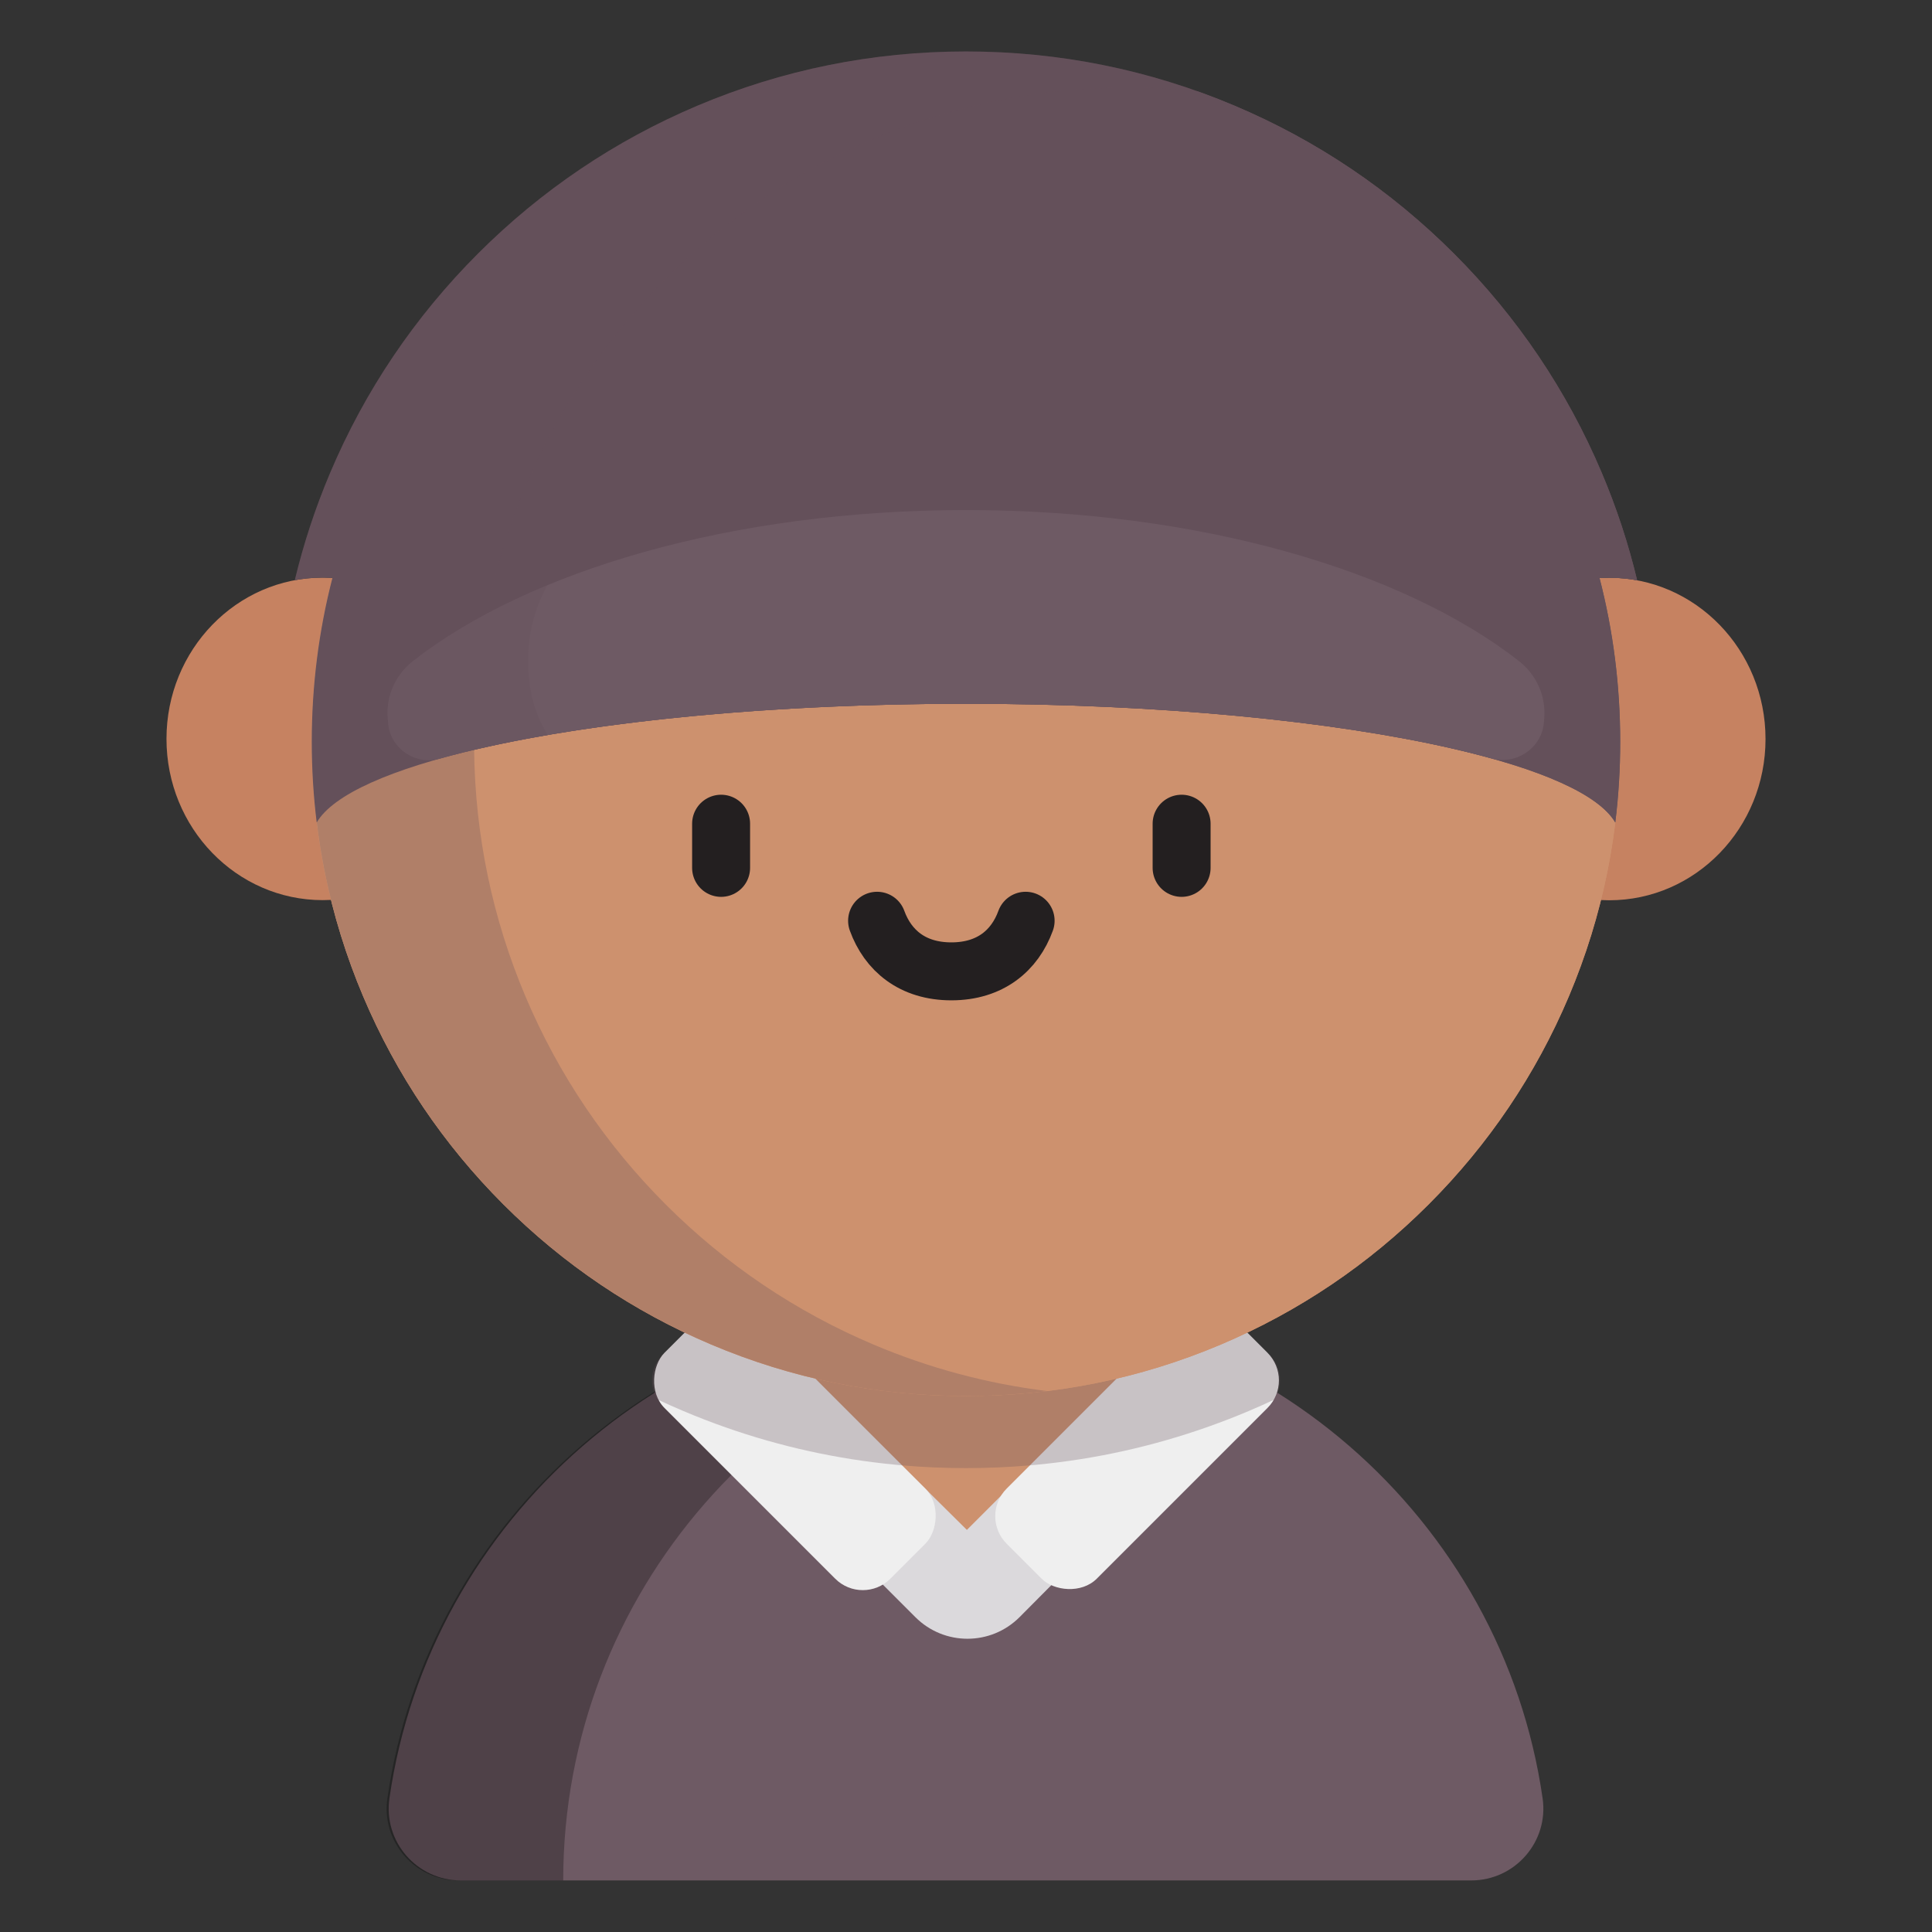 <?xml version="1.0" encoding="UTF-8"?>
<svg xmlns="http://www.w3.org/2000/svg" viewBox="0 0 1000 1000">
  <rect x="0" y="0" width="1000" height="1000" fill="#333333" stroke="none"/>
  <defs>
    <style>
      .cls-1, .cls-2 {
        fill: #64505a;
      }

      .cls-3 {
        fill: #dbd9dc;
      }

      .cls-4, .cls-2 {
        mix-blend-mode: multiply;
        opacity: .28;
      }

      .cls-5 {
        fill: #c68261;
      }

      .cls-6 {
        isolation: isolate;
      }

      .cls-7 {
        fill: #cd916e;
      }

      .cls-8 {
        fill: #efefef;
      }

      .cls-9 {
        fill: none;
        stroke: #231f20;
        stroke-linecap: round;
        stroke-miterlimit: 10;
        stroke-width: 30px;
      }

      .cls-10 {
        fill: #6e5a64;
      }
    </style>
  </defs>
  <g class="cls-6">
    <g id="Layer_11">
      <g>
        <g>
          <ellipse class="cls-5" cx="832.92" cy="382.51" rx="80.91" ry="83.47"/>
          <ellipse class="cls-5" cx="167.08" cy="382.44" rx="80.91" ry="83.47"/>
        </g>
        <path class="cls-10" d="M238.51,973.31c-22.65,0-40.18-20.04-36.95-42.46,20.81-144.81,146.5-256.15,298.45-256.15s277.63,111.34,298.45,256.15c3.22,22.42-14.3,42.46-36.95,42.46H238.51Z"/>
        <path class="cls-4" d="M545.95,678.36c-144.16,22.37-254.43,145.92-254.43,294.99h-54.07c-22.65,0-40.18-20.04-36.95-42.46,20.81-144.81,146.5-256.15,298.44-256.15,15.99,0,31.69,1.23,47.01,3.62Z"/>
        <path class="cls-7" d="M499.92,794.78l-102.38-102.38c31.99-11.45,66.49-17.69,102.46-17.69s70.39,6.23,102.34,17.65l-102.43,102.43Z"/>
        <path class="cls-3" d="M637.19,726.88l-109.41,110.09c-14.87,14.96-39.05,15-53.97.08l-98.29-98.29,32.61-38.28,92.33,91.4,95.13-95.13,41.59,30.12Z"/>
        <g>
          <rect class="cls-8" x="328.77" y="716.66" width="165.34" height="65.95" rx="20.17" ry="20.17" transform="translate(650.58 -71.37) rotate(45)"/>
          <rect class="cls-8" x="505.89" y="716.66" width="165.34" height="65.95" rx="20.17" ry="20.17" transform="translate(1534.8 863.52) rotate(135)"/>
        </g>
        <path class="cls-2" d="M659.76,724.35c-4.42,2.08-8.9,4.08-13.41,5.99-6.78,2.86-13.62,5.52-20.51,7.97-28.88,10.28-58.74,16.91-89.29,19.84-.85.08-1.7.17-2.56.23-.29.04-.59.06-.89.08-10.95.95-21.99,1.43-33.1,1.43s-22.15-.48-33.1-1.43c-.07,0-.16,0-.23-.03-1.14-.09-2.27-.2-3.39-.31-29.99-2.89-59.34-9.35-87.72-19.32-7.37-2.59-14.66-5.41-21.89-8.47-4.52-1.91-9-3.91-13.42-5.99-4.48-7.26-3.56-16.87,2.72-23.16l20.03-20.03c7.34-7.35,19.25-7.35,26.6,0l10.38,10.38c31.3-10.91,64.96-16.83,100.02-16.83s68.72,5.93,100.02,16.83l10.38-10.38c7.35-7.35,19.26-7.35,26.6,0l20.03,20.03c6.29,6.29,7.2,15.9,2.72,23.16Z"/>
        <path class="cls-7" d="M188,252.16c-17.66,41.75-26.61,86.09-26.61,131.8s8.95,90.06,26.61,131.81c17.06,40.32,41.47,76.54,72.57,107.63,31.1,31.1,67.31,55.51,107.64,72.57,41.74,17.66,86.09,26.61,131.8,26.61s90.06-8.95,131.81-26.61c40.32-17.06,76.54-41.47,107.63-72.57,31.1-31.1,55.51-67.31,72.57-107.63,17.66-41.75,26.61-86.09,26.61-131.81s-8.95-90.06-26.61-131.81c-6.19-14.62-13.35-28.7-21.44-42.2H209.44c-8.09,13.5-15.26,27.57-21.44,42.2Z"/>
        <path class="cls-7" d="M188,252.16c-17.66,41.75-26.61,86.09-26.61,131.8s8.95,90.06,26.61,131.81c17.06,40.32,41.47,76.54,72.57,107.63,31.1,31.1,67.31,55.51,107.64,72.57,41.74,17.66,86.09,26.61,131.8,26.61s90.06-8.95,131.81-26.61c40.32-17.06,76.54-41.47,107.63-72.57,31.1-31.1,55.51-67.31,72.57-107.63,17.66-41.75,26.61-86.09,26.61-131.81s-8.95-90.06-26.61-131.81c-6.19-14.62-13.35-28.7-21.44-42.2H209.44c-8.09,13.5-15.26,27.57-21.44,42.2Z"/>
        <line class="cls-9" x1="373.24" y1="426.35" x2="373.24" y2="449.21"/>
        <line class="cls-9" x1="611.6" y1="426.35" x2="611.6" y2="449.21"/>
        <path class="cls-9" d="M530.86,476.58c-5.6,15.4-18.31,26.19-38.44,26.19s-32.84-10.8-38.44-26.19"/>
        <path class="cls-1" d="M827.93,299.2c7.11,27.5,10.69,55.87,10.69,84.77,0,14.06-.85,28-2.55,41.76-8.52-14.59-38.8-27.79-83.92-38.19-61.98-14.28-151.99-23.27-252.16-23.27s-190.17,8.99-252.16,23.27c-45.11,10.4-75.38,23.6-83.91,38.18-1.7-13.77-2.55-27.7-2.55-41.76,0-28.93,3.59-57.31,10.7-84.84-1.65-.11-3.32-.17-5-.17-4.94,0-9.79.46-14.49,1.33,4.54-18.91,10.64-37.43,18.28-55.49,17.99-42.54,43.74-80.73,76.54-113.53,32.8-32.8,70.99-58.55,113.53-76.54,44.05-18.63,90.83-28.08,139.05-28.08s95,9.45,139.05,28.08c42.54,17.99,80.73,43.74,113.53,76.54,32.8,32.8,58.55,70.99,76.54,113.53,7.66,18.08,13.76,36.64,18.29,55.57-4.71-.89-9.55-1.34-14.5-1.34-1.67,0-3.33.06-4.98.17Z"/>
        <path class="cls-1" d="M827.93,299.2c7.11,27.5,10.69,55.87,10.69,84.77,0,14.06-.85,28-2.55,41.76-8.52-14.59-38.8-27.79-83.92-38.19-61.98-14.28-151.99-23.27-252.16-23.27-61.82,0-119.76,3.42-169.64,9.4-30.95,3.71-58.79,8.4-82.51,13.87-.52.12-1.04.24-1.56.35-.31.08-.62.15-.93.22-.02-1.38-.03-2.77-.03-4.16s0-2.85.03-4.27c.02-1.34.04-2.68.07-4.01,0-.4.02-.79.03-1.18.02-.79.05-1.58.07-2.36.02-.73.05-1.45.08-2.16.02-.71.06-1.42.09-2.13.02-.5.04-1.01.07-1.51.05-.98.1-1.96.17-2.94,0-.33.03-.65.06-.98.07-1.07.14-2.15.21-3.22.12-1.67.25-3.34.4-5.02.11-1.35.24-2.7.37-4.06.12-1.22.24-2.45.38-3.67.05-.48.1-.95.16-1.43.13-1.16.27-2.31.42-3.47.13-1.05.26-2.1.4-3.14.08-.62.17-1.23.25-1.86.16-1.13.33-2.26.49-3.39.38-2.56.8-5.12,1.25-7.68,0-.08.02-.16.04-.24.21-1.2.43-2.41.65-3.6.14-.78.29-1.57.45-2.35.16-.87.34-1.73.5-2.59.02-.1.04-.21.07-.31.21-1.05.43-2.1.65-3.14.13-.62.26-1.24.4-1.86.24-1.12.49-2.23.75-3.34.21-.95.44-1.9.67-2.84.12-.55.25-1.1.39-1.65.46-1.9.94-3.8,1.44-5.69.15-.6.31-1.19.48-1.78.26-.99.53-1.98.81-2.97.33-1.18.65-2.35,1-3.52.27-.94.55-1.88.83-2.82.12-.41.24-.83.37-1.24.3-.99.61-1.98.91-2.96.36-1.15.73-2.29,1.1-3.44.03-.1.07-.21.1-.31.35-1.07.71-2.15,1.07-3.23.39-1.16.78-2.31,1.19-3.47.4-1.16.81-2.31,1.23-3.46,2.01-5.55,4.17-11.06,6.48-16.53,6.18-14.62,13.35-28.71,21.44-42.2,10.46-17.44,22.46-33.9,35.97-49.27,2.63-3,5.33-5.96,8.08-8.88.95-1.02,1.92-2.03,2.9-3.04.32-.33.63-.65.95-.98,1.06-1.1,2.14-2.18,3.22-3.26,15.55-15.55,32.38-29.43,50.36-41.55,3.37-2.28,6.78-4.49,10.23-6.63,8.06-5.02,16.32-9.69,24.8-14.02,2.42-1.24,4.86-2.45,7.32-3.63,4.91-2.36,9.89-4.61,14.92-6.74,7.83-3.31,15.74-6.31,23.75-9.01,4-1.35,8.03-2.62,12.07-3.81,2.7-.8,5.4-1.56,8.11-2.28,2.7-.73,5.43-1.43,8.16-2.08,12.41-3,25.01-5.3,37.74-6.85,13.84-1.71,27.84-2.56,41.98-2.56,1.43,0,2.85,0,4.28.03,1.25,0,2.49.04,3.74.07.88.02,1.74.05,2.61.07h.09c.88.03,1.75.06,2.63.09.91.03,1.83.07,2.73.11.63.03,1.26.06,1.88.09,3.95.21,7.89.48,11.82.82,1.32.11,2.64.23,3.96.36.66.07,1.33.13,2,.21,1.12.38,2.23.78,3.34,1.19,5.38,1.98,10.72,4.08,16.02,6.33,42.54,17.99,80.73,43.74,113.53,76.54,32.8,32.8,58.55,70.99,76.54,113.53,7.66,18.08,13.76,36.64,18.29,55.57-4.71-.89-9.55-1.34-14.5-1.34-1.67,0-3.33.06-4.98.17Z"/>
        <path class="cls-2" d="M619.69,47.2c-.66-.07-1.33-.14-2-.21-1.32-.13-2.65-.25-3.96-.36-3.93-.35-7.86-.62-11.82-.82-.62-.04-1.25-.07-1.88-.09-.9-.05-1.82-.08-2.73-.11-.88-.04-1.75-.07-2.63-.09h-.09c-.87-.03-1.73-.06-2.61-.07-1.25-.03-2.49-.06-3.74-.07-1.43-.02-2.85-.03-4.28-.03-14.14,0-28.14.86-41.98,2.56-12.72,1.56-25.32,3.85-37.74,6.85-2.73.65-5.46,1.35-8.16,2.08-2.71.73-5.42,1.48-8.11,2.28-4.04,1.19-8.07,2.46-12.07,3.81-8,2.7-15.92,5.7-23.75,9.01-5.04,2.14-10.02,4.38-14.92,6.74-2.46,1.18-4.9,2.39-7.32,3.63-8.48,4.33-16.74,9-24.8,14.02-3.45,2.15-6.86,4.36-10.23,6.63-17.98,12.12-34.82,26-50.36,41.55-1.08,1.08-2.15,2.16-3.22,3.26-.32.33-.63.65-.95.98-.98,1.01-1.95,2.02-2.9,3.04-2.75,2.92-5.45,5.88-8.08,8.88-13.51,15.37-25.52,31.83-35.97,49.27-8.1,13.5-15.26,27.58-21.44,42.2-2.31,5.47-4.48,10.98-6.48,16.53-.42,1.15-.83,2.3-1.23,3.46-.41,1.16-.8,2.31-1.19,3.47-.36,1.07-.73,2.15-1.07,3.23-.04.1-.07.21-.1.31-.37,1.15-.74,2.29-1.1,3.44-.31.98-.62,1.97-.91,2.96-.13.41-.25.83-.37,1.24-.28.93-.56,1.87-.83,2.82-.34,1.17-.67,2.34-1,3.52-.28.99-.55,1.98-.81,2.97-.17.59-.33,1.18-.48,1.78-.49,1.89-.98,3.79-1.44,5.69-.14.55-.27,1.1-.39,1.65-.23.94-.46,1.89-.67,2.84-.26,1.11-.5,2.22-.75,3.34-.14.62-.27,1.23-.4,1.86-.22,1.04-.44,2.09-.65,3.14-.03.1-.05.21-.07.31-.17.87-.35,1.73-.5,2.59-.16.78-.31,1.57-.45,2.35-.22,1.19-.45,2.4-.65,3.6-.02.08-.03.16-.04.24-.45,2.56-.87,5.11-1.25,7.68-.17,1.13-.34,2.26-.49,3.39-.08.62-.17,1.24-.25,1.86-.14,1.04-.27,2.09-.4,3.14-.15,1.16-.29,2.31-.42,3.47-.06.48-.11.95-.16,1.43-.14,1.22-.26,2.45-.38,3.67-.13,1.35-.26,2.7-.37,4.06-.15,1.68-.28,3.35-.4,5.02-.07,1.07-.15,2.15-.21,3.22-.03.33-.05.65-.06.98-.07.98-.12,1.96-.17,2.94-.03.5-.05,1.01-.07,1.51-.04.71-.07,1.42-.09,2.13-.04.72-.07,1.44-.08,2.16-.03.78-.06,1.57-.07,2.36,0,.39-.02.78-.03,1.18-.04,1.33-.06,2.67-.07,4.01-.02,1.42-.03,2.84-.03,4.27s0,2.78.03,4.16c.52,44.25,9.46,87.18,26.58,127.64,17.05,40.33,41.47,76.54,72.56,107.64,31.1,31.1,67.32,55.51,107.64,72.57,28.84,12.2,58.92,20.24,89.83,24.04-1.02.13-2.04.25-3.07.36-.58.07-1.15.13-1.72.2-2.46.27-4.92.51-7.4.72-2.82.24-5.64.46-8.47.63-1.42.08-2.84.17-4.25.23-1.41.07-2.84.13-4.25.19-1.22.05-2.44.08-3.67.11-.37,0-.75.02-1.13.03-1.25.03-2.49.06-3.74.07-1.43.02-2.85.03-4.28.03-45.71,0-90.06-8.95-131.8-26.61-40.32-17.06-76.53-41.48-107.64-72.57-31.1-31.1-55.51-67.31-72.56-107.64-12.23-28.89-20.28-59.05-24.06-90.04-.21-1.73-.41-3.44-.6-5.17-.37-3.45-.69-6.91-.95-10.39-.05-.57-.09-1.14-.13-1.7-.07-.86-.12-1.72-.18-2.58-.02-.31-.04-.62-.06-.93-.07-1.31-.15-2.61-.21-3.92-.05-1-.09-2.01-.13-3-.02-.31-.03-.62-.04-.92-.03-.58-.05-1.15-.07-1.73-.02-.56-.04-1.12-.05-1.69-.02-.62-.04-1.22-.05-1.83,0-.17,0-.34,0-.5-.03-1.04-.05-2.08-.06-3.12-.02-1.42-.03-2.84-.03-4.27v-.02c0-1.43,0-2.84.03-4.26,0-.67.02-1.34.03-2.01.02-.67.03-1.34.05-2.01,0-.4.02-.79.03-1.18v-.04c.02-.78.05-1.55.07-2.32.02-.73.05-1.45.08-2.16,0-.35.03-.71.04-1.06l.06-1.06c.02-.5.04-1.01.07-1.51.05-.98.1-1.96.17-2.94,0-.33.03-.65.06-.98.07-1.07.14-2.15.21-3.22.07-.84.12-1.67.19-2.51.07-.83.14-1.67.21-2.51.11-1.35.24-2.7.37-4.06.12-1.22.24-2.45.38-3.67.05-.48.1-.95.16-1.43.13-1.16.27-2.31.42-3.47.13-1.05.26-2.1.4-3.14,0,0,0-.03,0-.04.12-.89.24-1.76.36-2.65.21-1.44.42-2.86.64-4.29.13-.9.28-1.81.43-2.71.18-1.07.36-2.15.55-3.23,0-.08.02-.16.04-.24.03-.18.07-.35.09-.53.13-.73.26-1.45.39-2.16.06-.31.11-.61.17-.9.14-.78.29-1.57.45-2.35.07-.43.17-.87.25-1.3.08-.43.17-.87.25-1.3.02-.1.04-.21.07-.31.21-1.05.43-2.1.65-3.14.13-.62.26-1.24.4-1.86.24-1.12.49-2.23.75-3.34.21-.95.44-1.9.67-2.84.12-.55.25-1.1.39-1.65.35-1.48.73-2.96,1.11-4.43-1.65-.11-3.32-.17-5-.17-4.94,0-9.79.46-14.49,1.33,4.54-18.91,10.64-37.43,18.28-55.49,17.99-42.54,43.74-80.73,76.54-113.53,32.8-32.8,70.99-58.55,113.53-76.54,44.05-18.63,90.83-28.08,139.05-28.08,41.21,0,81.38,6.9,119.69,20.56Z"/>
        <path class="cls-10" d="M771.91,392.54c12.61,3.51,25.65-4.95,27.15-17.95.22-1.87.33-3.76.33-5.66,0-.06,0-.13,0-.19-.04-10.36-4.96-20.13-13.12-26.52-60-47-165.79-78.21-286.27-78.21s-226.26,31.21-286.27,78.21c-8.16,6.39-13.08,16.16-13.12,26.52,0,.06,0,.13,0,.19,0,2.07.13,4.14.39,6.19,1.61,12.71,14.24,21.01,26.58,17.56,61.66-17.23,160.72-28.41,272.42-28.41s210.21,11.12,271.91,28.27Z"/>
        <path class="cls-2" d="M283.48,380.44c-20.91,3.6-39.69,7.7-55.89,12.24-12.34,3.45-24.98-4.86-26.58-17.56-.26-2.04-.39-4.11-.39-6.18v-.2c.04-10.36,4.96-20.13,13.12-26.52,18.96-14.85,42.48-28.13,69.6-39.33-6.44,11.62-9.92,24.78-9.98,38.46v.38c0,4.01.25,8.06.76,12.04,1.23,9.71,4.5,18.74,9.36,26.66Z"/>
      </g>
    </g>
  </g>
</svg>